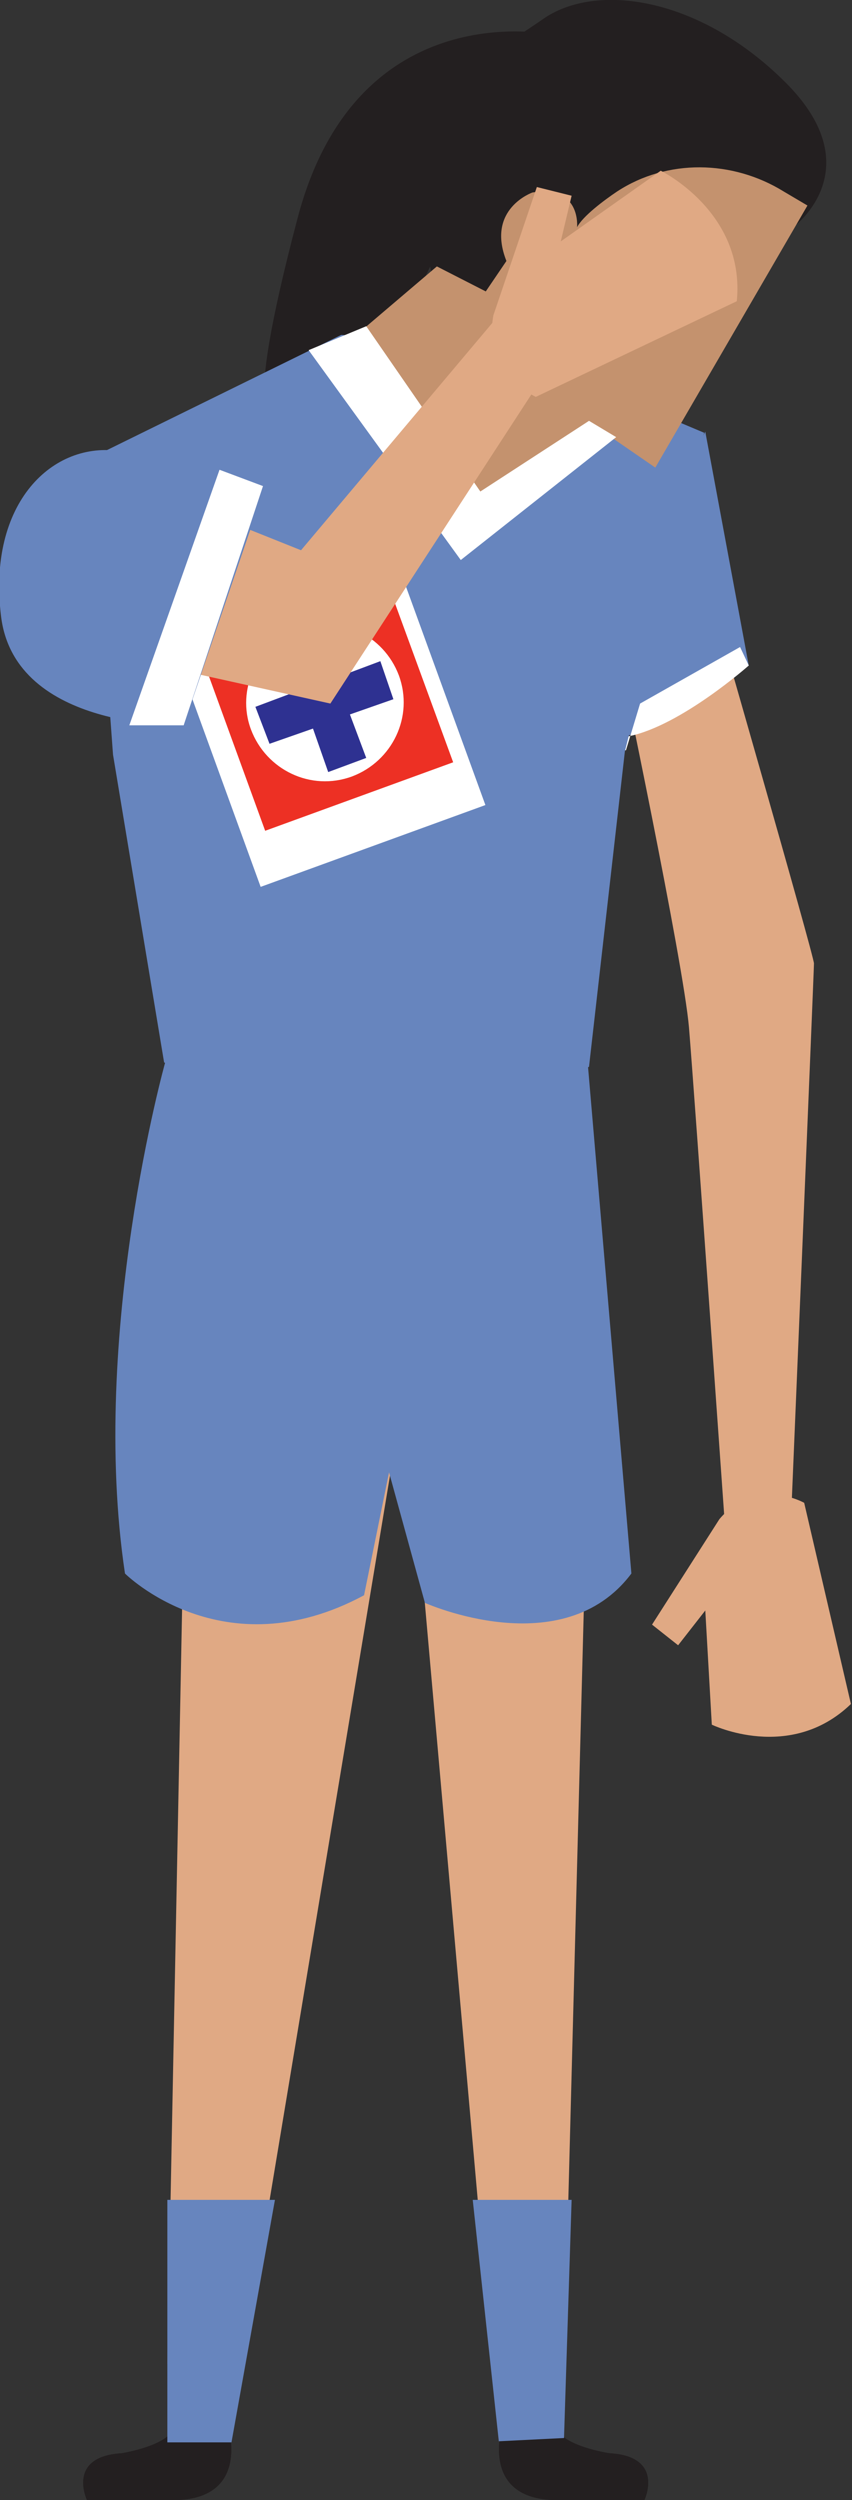 <?xml version="1.0" encoding="utf-8"?>
<!-- Generator: Adobe Illustrator 19.0.0, SVG Export Plug-In . SVG Version: 6.00 Build 0)  -->
<!DOCTYPE svg PUBLIC "-//W3C//DTD SVG 1.1//EN" "http://www.w3.org/Graphics/SVG/1.1/DTD/svg11.dtd">
<svg version="1.1" id="Layer_1" xmlns="http://www.w3.org/2000/svg" xmlns:xlink="http://www.w3.org/1999/xlink" x="0px" y="0px"
	 viewBox="0 0 78.4 229.9" style="enable-background:new 0 0 78.4 229.9;" xml:space="preserve">
<rect x="0" y="0" width="78.4" height="229.9" fill="#333333" stroke="none"/>
<style type="text/css">
	.st0{fill:#875C3B;}
	.st1{fill:#231F20;}
	.st2{fill:#E0A984;}
	.st3{fill:#6785BE;}
	.st4{fill:#FFFFFF;}
	.st5{fill:#C4926E;}
	.st6{fill:#ED3024;}
	.st7{fill:#2E3191;}
</style>
<g>
	<polygon class="st0" points="22.3,217.4 21.1,223.2 16,223.2 16,217.4 	"/>
	<path class="st1" d="M16,223.2h5c0,0,2,6.4-4.6,6.7H8c0,0-1.9-4,3.2-4.3C11.2,225.6,15.6,224.9,16,223.2z"/>
	<path class="st1" d="M51.2,223.2h-5c0,0-2,6.4,4.6,6.7h8.5c0,0,1.9-4-3.2-4.3C56,225.6,51.6,224.9,51.2,223.2z"/>
	<polygon class="st2" points="17.4,115 15.4,217.4 22.3,217.4 37.3,127.2 45.3,217.4 51.9,217.4 54.6,114.5 	"/>
	<polygon class="st0" points="22.3,217.4 21.1,223.2 16,223.2 16,217.4 	"/>
	<path class="st1" d="M16,223.2h5c0,0,2,6.4-4.6,6.7H8c0,0-1.9-4,3.2-4.3C11.2,225.6,15.6,224.9,16,223.2z"/>
	<path class="st1" d="M51.2,223.2h-5c0,0-2,6.4,4.6,6.7h8.5c0,0,1.9-4-3.2-4.3C56,225.6,51.6,224.9,51.2,223.2z"/>
	<polygon class="st3" points="15.4,202.3 25.3,202.3 21.3,224.6 15.4,224.6 	"/>
	<polygon class="st3" points="52.6,202.3 43.5,202.3 45.9,224.5 51.9,224.2 	"/>
	<path class="st2" d="M56.9,60c0,0,6,28.5,6.5,34.5s3.5,48.5,3.5,48.5l5.8-1.2c0,0,2.2-52.5,2.2-53.2s-9.5-33.7-9.5-33.7L56.9,60z"
		/>
	<path class="st3" d="M64.9,39.7l4,21.5c0,0-9.2,7-13.8,7S64.9,39.7,64.9,39.7z"/>
	<path class="st4" d="M68.9,61.2c0,0-6.2,5.5-11,6.5s-0.3,1.3-0.3,1.3l1.3-4.3l9.2-5.2L68.9,61.2z"/>
	<path class="st1" d="M50.9,3.2c0,0-18-4-23.5,16.8s-2,17.8-2,17.8l9.8-4.2l7-14.5L50.9,3.2z"/>
	<path class="st1" d="M73.1,20.8c0,0,7.1-5.3-0.8-13.2S54.8-1.7,49.9,1.8C44.6,5.5,37.1,8.6,39.8,26L58,34.3L73.1,20.8z"/>
	<path class="st3" d="M54.2,98.1l3.3-29l7.3-29.3l-19.7-8.3l-13.7-0.7l-23,11.3l2,27.3l4.7,28.3C15.2,97.7,34.2,108.7,54.2,98.1z"/>
	<path class="st5" d="M56.8,17.6c-1.2,0.8-3.2,2.3-3.7,3.3c0,0,0.4-3.9-4.1-3.2c0,0-4.3,1.5-2.4,6.3l-1.9,2.8l-4.5-2.3l-8.7,7.4
		L43.2,48l11-9.2l6.1,4.2l14-24.1l-2.2-1.3C67.4,14.7,61.4,14.6,56.8,17.6z"/>
	<g>
		
			<rect x="18.6" y="50.9" transform="matrix(0.94 -0.342 0.342 0.94 -20.38 14.034)" class="st4" width="22" height="27.7"/>
		<g>
			<polygon class="st6" points="18.1,59.1 35.4,52.9 41.7,70.1 24.4,76.4 18.1,59.1 			"/>
			<path class="st4" d="M27.4,57.8c3.8-1.4,7.9,0.6,9.3,4.3c1.4,3.8-0.6,7.9-4.3,9.3c-3.8,1.4-7.9-0.6-9.3-4.3
				C21.7,63.4,23.7,59.2,27.4,57.8L27.4,57.8z"/>
			<polygon class="st7" points="36.2,64.3 32.2,65.7 33.7,69.7 30.2,71 28.8,67 24.8,68.4 23.5,65 27.5,63.5 26.1,59.6 29.5,58.3 
				31,62.3 35,60.8 36.2,64.3 			"/>
		</g>
	</g>
	<polygon class="st4" points="28.4,32.2 42.4,51.5 56.7,40.2 54.2,38.7 44.2,45.2 33.7,30 	"/>
	<path class="st3" d="M15.2,97.7c0,0-7,25-3.7,47c0,0,9,9,22,2l2.3-11.3l3.3,12c0,0,12.7,5.7,19-2.7l-4-46.7L15.2,97.7z"/>
	<path class="st2" d="M45.4,29l4-11.8l3.2,0.8l-1,4.2l9.2-6.5c0,0,7.8,3.8,7,12l-18.5,8.8C49.4,36.5,44.4,34.5,45.4,29z"/>
	<path class="st2" d="M66.2,139.7l-6.2,9.7l2.4,1.9l2.5-3.2l0.6,10.5c0,0,7.2,3.5,12.8-1.9L74,138.2C74,138.2,69.6,135.7,66.2,139.7
		z"/>
	<path class="st2" d="M50.7,33.5L30.4,64.7L9.2,60l9-13.2l9.5,3.8l19.2-22.8C46.9,27.7,51.4,27.7,50.7,33.5z"/>
	<path class="st3" d="M24.4,44.7l-7.5,22c0,0-15.5,0.5-16.8-10s4.8-16.2,11-15.2S24.4,44.7,24.4,44.7z"/>
	<polygon class="st4" points="24.2,44.7 16.9,66.7 11.9,66.7 20.2,43.2 	"/>
</g>
</svg>
